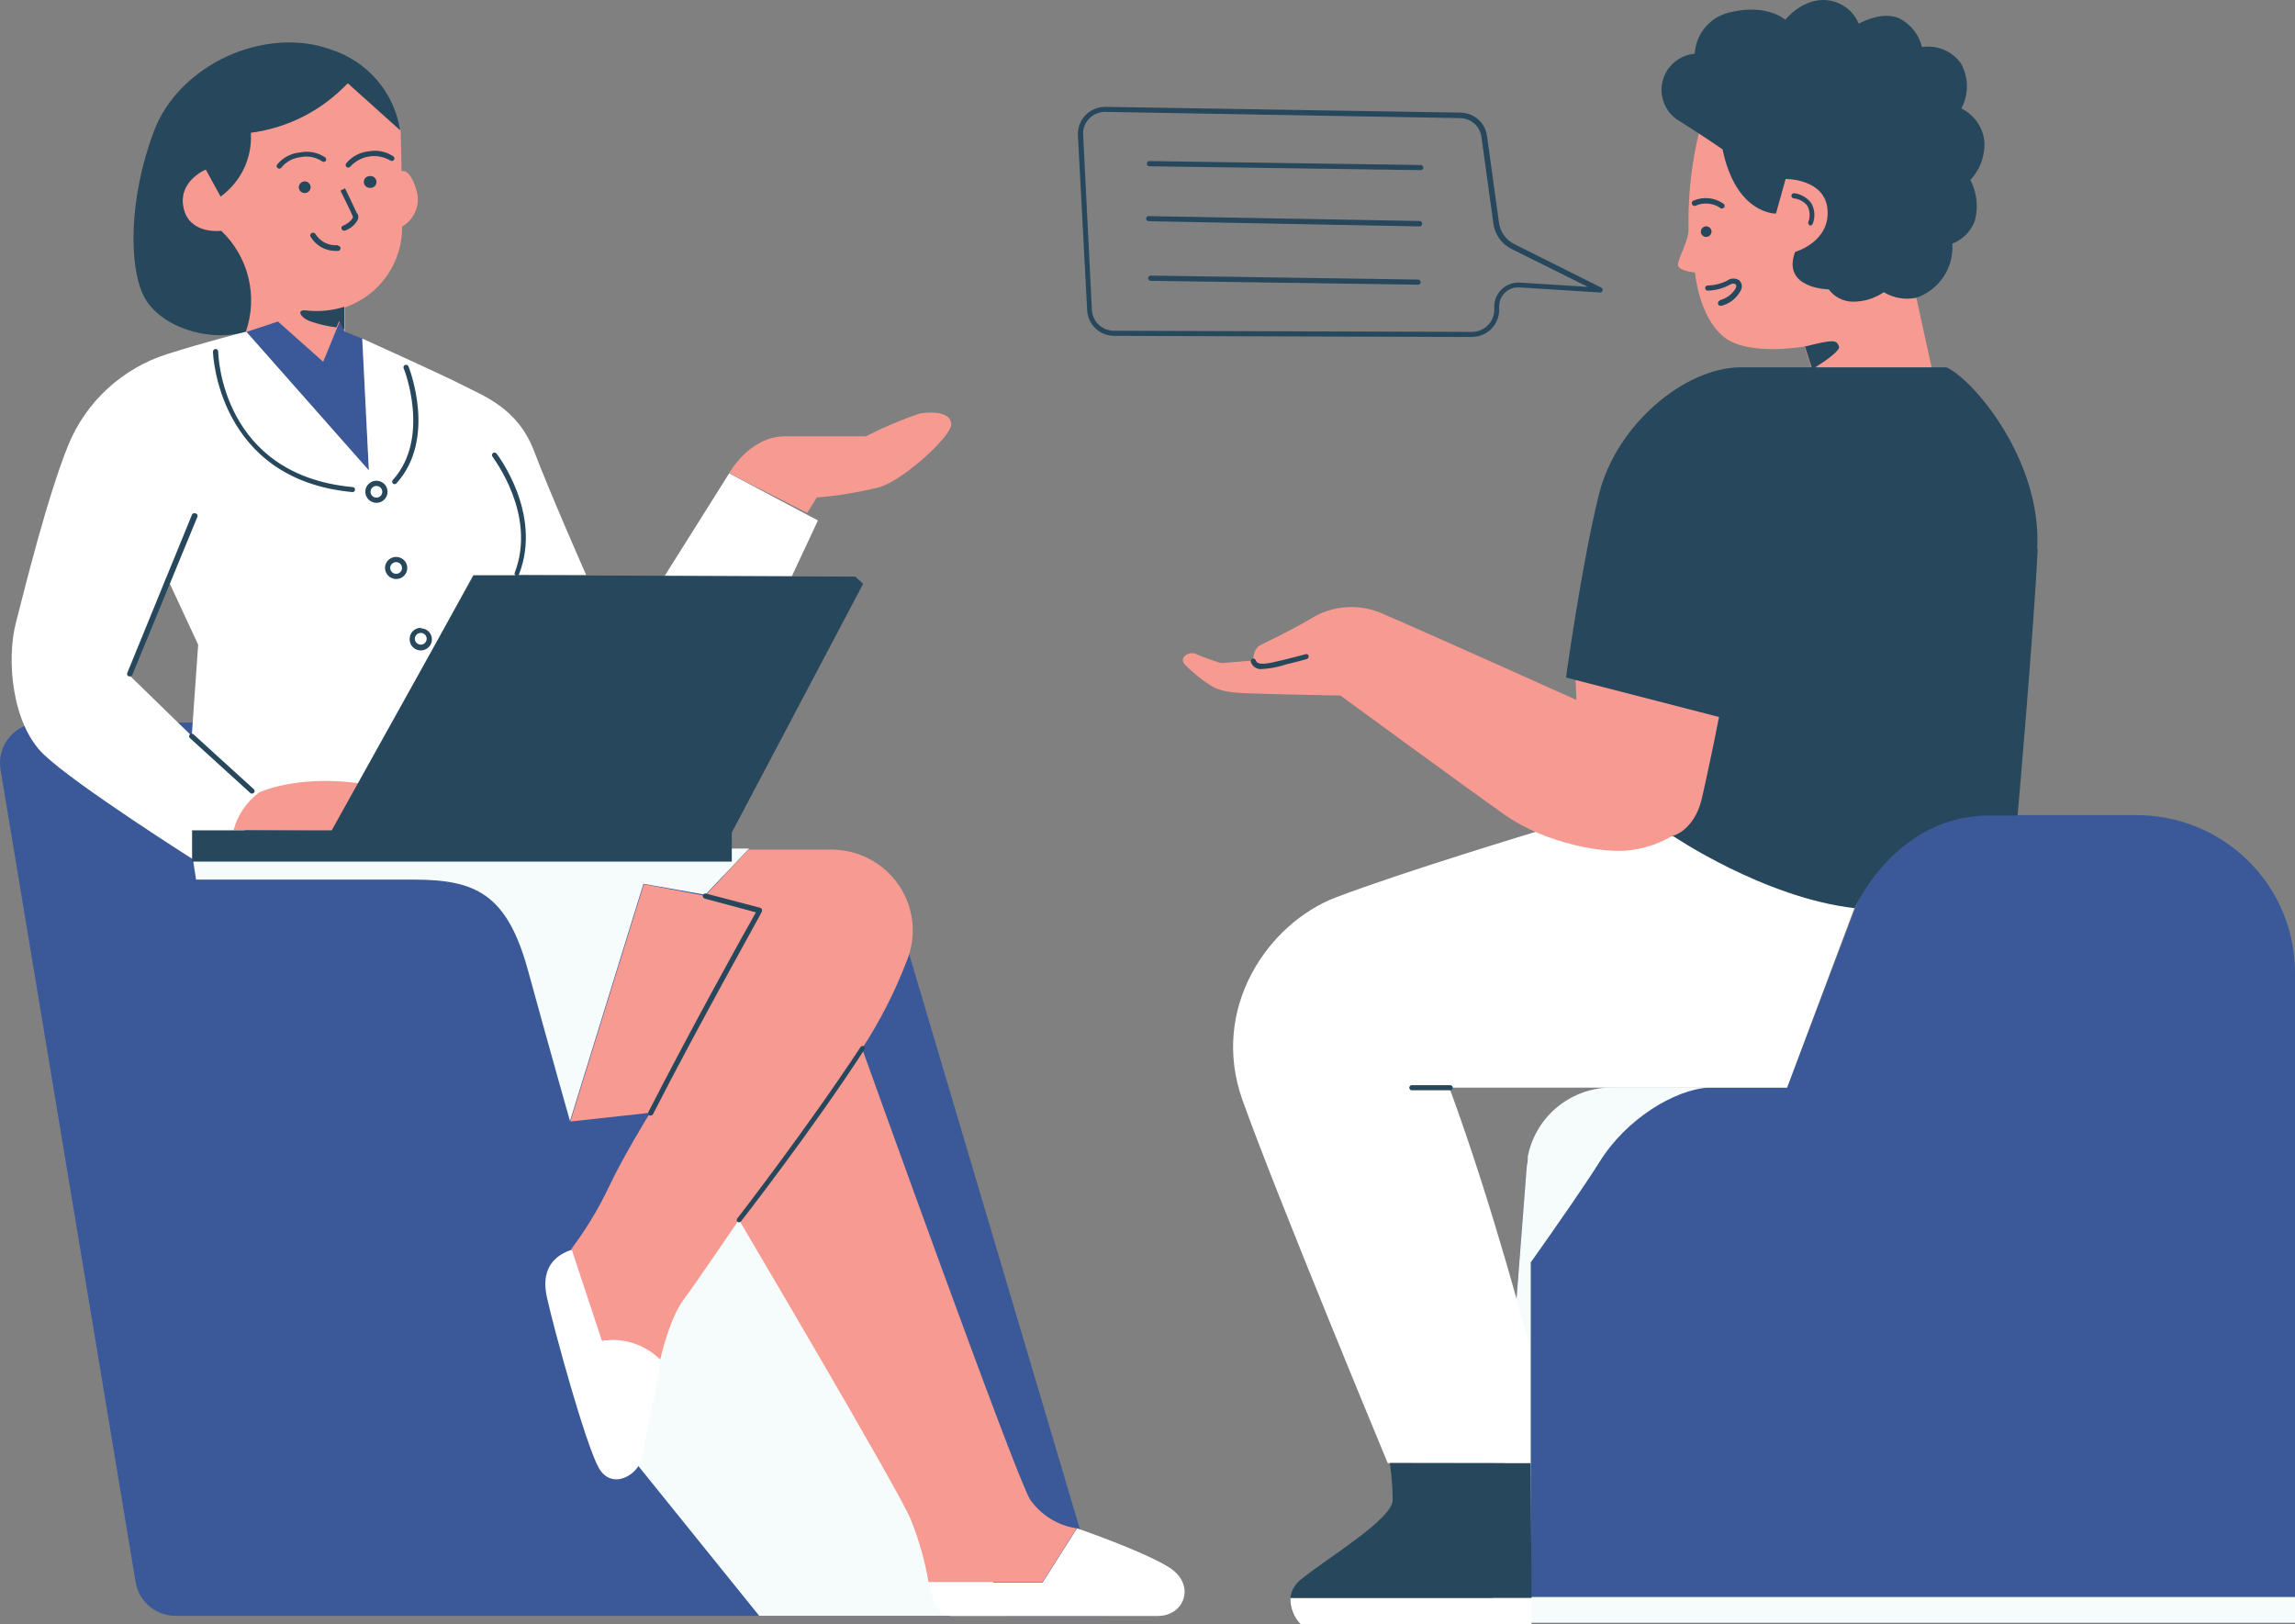 <svg width="650" height="460" viewBox="0 0 650 460" fill="none" xmlns="http://www.w3.org/2000/svg">
<rect x="0" y="0" width="650" height="460" fill="#808080" stroke="none"/>
<path d="M102.6 95.887L97.578 93.909L96.092 90.957L91.427 102.352L78.619 90.957L69.704 93.909L104.472 133.228L102.6 95.887ZM231.954 247.908H169.283L158.377 215.438C157.324 212.303 155.306 209.576 152.608 207.642C149.91 205.709 146.668 204.667 143.341 204.663H11.461C9.803 204.669 8.166 205.031 6.662 205.723C5.159 206.416 3.823 207.423 2.748 208.677C1.673 209.93 0.883 211.399 0.432 212.984C-0.018 214.569 -0.118 216.231 0.139 217.858L38.413 448.104C38.863 450.766 40.246 453.183 42.319 454.928C44.391 456.674 47.018 457.634 49.735 457.638H313.139L256.173 265.767C254.607 260.599 251.404 256.07 247.042 252.853C242.679 249.635 237.388 247.901 231.954 247.908V247.908ZM650 275.42V459.705H422.375L432.389 330.354C432.861 324.29 435.622 318.628 440.119 314.501C444.615 310.374 450.515 308.086 456.637 308.097H506.085L525.638 256.734C528.542 249.108 533.719 242.543 540.479 237.917C547.238 233.291 555.258 230.824 563.467 230.846H605.069C610.967 230.839 616.808 231.986 622.259 234.222C627.71 236.459 632.664 239.741 636.837 243.881C641.01 248.021 644.32 252.937 646.579 258.349C648.837 263.76 650 269.561 650 275.42V275.42Z" fill="#3B5998"/>
<path d="M166.698 397.716L215.016 457.609H285.384L222.98 314.089L166.698 397.716ZM433.518 357.57C440.888 347.18 449.208 335.195 453.072 328.996C460.53 317.041 474.081 308.599 484.125 307.979H456.638C451.108 307.96 445.738 309.816 441.415 313.24C437.093 316.665 434.076 321.453 432.865 326.812L432.686 327.579C432.672 327.835 432.672 328.091 432.686 328.347C432.686 328.996 432.478 329.616 432.419 330.265L424.188 436.828H433.548V357.688L433.518 357.57ZM422.939 452.296L422.375 459.616H650V452.296H422.939ZM182.239 250.299L161.438 317.513C161.438 317.513 155.495 296.585 149.552 274.859C143.608 253.133 134.693 249.119 117.131 249.119H55.53L54.698 243.717H207.26L206.696 240.322H212.163L199.772 253.399L182.239 250.299Z" fill="#F6FCFB"/>
<path d="M331.176 443.942C323.688 439.219 305.026 432.843 305.026 432.843L295.309 448.163H263.156C263.156 448.163 264.166 457.668 269.426 457.668H327.937C335.693 457.609 338.665 448.665 331.176 443.942ZM170.709 379.709L162.3 353.792C158.912 354.914 152.761 357.688 154.9 367.4C157.04 377.112 165.836 408.903 169.521 415.604C173.205 422.305 180.872 417.729 181.793 412.859C182.715 407.988 185.448 395.826 187.291 385.052C181.021 377.053 170.65 379.709 170.65 379.709H170.709ZM188.182 163.219H224.258L231.657 147.397L206.517 134.055L188.182 163.219ZM56.124 182.584L47.209 163.396L36.482 191.085L54.311 208.442L56.124 182.584ZM166.074 162.865H134.04L101.768 221.902C93.499 222.074 85.245 222.695 77.044 223.762L68.991 235.658H55.559V243.953C55.559 243.953 21.654 222.493 12.471 213.755C3.289 205.018 1.833 186.775 4.478 176.473C7.122 166.171 13.392 140.756 19.336 126.055C21.818 119.986 25.612 114.533 30.449 110.08C35.286 105.627 41.048 102.284 47.328 100.285C57.313 97.097 69.734 93.909 69.734 93.909L104.472 133.228L102.6 95.887C102.6 95.887 125.689 106.307 131.336 109.23C136.982 112.152 146.639 115.635 151.216 127.649C155.792 139.663 166.014 162.865 166.014 162.865H166.074ZM365.409 452.561C365.383 455.331 366.449 458.002 368.381 460H433.756V452.561H365.409ZM525.252 257.089L506.144 308.038H410.488C423.088 342.191 433.281 381.657 433.281 381.657V414.394H393.045C393.045 414.394 361.07 337.409 351.858 311.433C342.647 285.456 359.228 261.457 378.335 254.166C397.443 246.875 435.687 235.363 435.687 235.363L473.873 236.839L525.252 257.089Z" fill="white"/>
<path d="M291.713 424.637C287.404 417.523 244.168 296.968 244.168 296.968C249.212 289.221 253.425 280.97 256.737 272.35C258.21 268.848 258.783 265.038 258.406 261.261C258.029 257.485 256.713 253.86 254.577 250.714C252.441 247.568 249.551 244.998 246.168 243.236C242.785 241.473 239.013 240.573 235.193 240.617C218.315 240.617 212.044 240.617 212.044 240.617L199.683 253.694L182.358 250.417L161.557 317.631L184.141 315.152C184.141 315.152 176.593 327.284 172.255 336.553C169.363 342.585 165.879 348.32 161.854 353.674L170.472 379.709C173.454 379.249 176.505 379.493 179.375 380.421C182.245 381.349 184.855 382.936 186.994 385.052C186.994 385.052 189.52 373.628 193.472 368.285C197.424 362.943 209.281 345.467 209.281 345.467C209.281 345.467 254.42 421.773 257.956 430.334C260.251 436.046 261.934 441.982 262.978 448.045H295.309L304.937 432.843C302.284 432.449 299.741 431.517 297.466 430.106C295.191 428.694 293.233 426.832 291.713 424.637V424.637ZM73.419 224.411C69.854 227.074 67.29 230.847 66.138 235.127L95.439 235.363L101.768 221.843C83.968 219.393 73.419 224.411 73.419 224.411ZM113.744 48.48L113.476 36.909L98.618 23.566C91.122 30.981 81.48 35.883 71.042 37.588C68.635 51.757 62.483 55.624 62.483 55.624L58.293 48.008C56.05 48.713 54.156 50.231 52.988 52.26C51.821 54.29 51.466 56.681 51.994 58.959C53.331 67.815 69.823 93.998 69.823 93.998L78.738 91.046L91.546 102.44L96.211 91.046L97.697 93.998V87.061C102.475 85.414 106.609 82.315 109.516 78.204C112.423 74.093 113.954 69.178 113.892 64.155C115.584 63.183 116.908 61.686 117.66 59.894C118.411 58.102 118.549 56.114 118.052 54.236C116.21 47.477 113.744 48.48 113.744 48.48V48.48ZM231.33 140.903C237.345 140.405 243.308 139.418 249.16 137.951C255.905 135.944 269.664 123.428 269.426 120.063C269.188 116.698 264.226 116.491 260.511 117.111C255.255 118.885 250.14 121.046 245.208 123.576H222.326C212.193 123.576 206.517 134.025 206.517 134.025L228.626 145.272L231.33 140.903ZM545.162 23.773C525.192 2.431 487.691 14.917 482.758 31.832C479.55 42.485 478.026 53.568 478.241 64.686C478.39 68.228 474.972 73.541 475.269 75.165C475.567 76.789 480.054 77.172 480.054 77.172C480.054 77.172 481.153 89.659 488.137 95.356C495.12 101.053 511.077 98.131 511.077 98.131L513.039 104.241H547.123L542.666 83.903C542.666 83.903 565.161 45.145 545.162 23.773ZM446.237 192.472L486.829 202.892C486.829 202.892 484.452 217.327 482.461 226.33C480.47 235.333 473.784 236.632 473.784 236.632C470.369 238.704 466.569 240.069 462.61 240.647C454.973 242.093 437.679 238.846 426.387 230.906C415.094 222.965 379.643 196.989 379.643 196.989C379.643 196.989 361.249 196.634 356.702 196.457C352.156 196.28 346.331 196.457 342.884 194.125C340.226 192.458 337.781 190.475 335.604 188.222C333.762 186.244 336.703 184.237 338.873 185.27C341.042 186.303 345.797 187.808 345.797 187.808L354.89 187.07C354.89 187.07 354.89 183.823 356.881 182.761C358.872 181.698 364.547 179.13 371.085 175.322C374.199 173.335 377.776 172.177 381.471 171.96C385.166 171.743 388.855 172.473 392.183 174.082C400.385 177.506 446.475 198.228 446.475 198.228L446.237 192.472Z" fill="#F79A91"/>
<path d="M401.692 79.18L325.916 78.058C325.719 78.058 325.53 78.136 325.391 78.274C325.252 78.412 325.173 78.6 325.173 78.796C325.173 78.992 325.252 79.179 325.391 79.318C325.53 79.456 325.719 79.534 325.916 79.534L401.663 80.626C401.852 80.626 402.033 80.551 402.167 80.418C402.301 80.286 402.376 80.105 402.376 79.918C402.376 79.732 402.306 79.552 402.18 79.415C402.053 79.279 401.879 79.194 401.692 79.18ZM402.049 62.59L325.203 61.203C325.035 61.237 324.884 61.327 324.776 61.459C324.667 61.591 324.608 61.756 324.608 61.926C324.608 62.096 324.667 62.261 324.776 62.393C324.884 62.525 325.035 62.615 325.203 62.649L402.049 64.125C402.143 64.125 402.235 64.107 402.322 64.071C402.408 64.035 402.487 63.983 402.553 63.918C402.619 63.852 402.672 63.774 402.708 63.688C402.744 63.602 402.762 63.51 402.762 63.417C402.786 63.313 402.784 63.206 402.759 63.104C402.733 63.001 402.684 62.906 402.614 62.826C402.545 62.745 402.458 62.682 402.36 62.641C402.262 62.6 402.155 62.583 402.049 62.59V62.59ZM402.435 46.739L325.56 45.617C325.363 45.617 325.174 45.695 325.034 45.833C324.895 45.971 324.817 46.159 324.817 46.355C324.817 46.55 324.895 46.738 325.034 46.877C325.174 47.015 325.363 47.093 325.56 47.093L402.406 48.185C402.499 48.185 402.592 48.167 402.678 48.131C402.765 48.095 402.844 48.043 402.91 47.977C402.976 47.912 403.029 47.834 403.064 47.748C403.1 47.662 403.119 47.57 403.119 47.477C403.119 47.291 403.049 47.111 402.923 46.974C402.796 46.838 402.622 46.753 402.435 46.739V46.739ZM315.456 93.673L416.966 93.998C418.617 93.983 420.195 93.325 421.362 92.165C422.529 91.006 423.191 89.438 423.207 87.799V86.825C423.209 85.896 423.402 84.978 423.775 84.126C424.147 83.274 424.691 82.506 425.373 81.871C426.055 81.235 426.86 80.744 427.739 80.429C428.619 80.113 429.554 79.979 430.487 80.036L449.714 81.246L428.14 70.531C426.755 69.843 425.561 68.831 424.66 67.581C423.759 66.331 423.178 64.881 422.969 63.358L419.581 38.798C419.397 37.349 418.697 36.013 417.606 35.033C416.516 34.053 415.108 33.493 413.638 33.455L312.99 31.684C312.152 31.677 311.321 31.841 310.549 32.166C309.777 32.491 309.081 32.97 308.503 33.573C307.899 34.173 307.433 34.895 307.136 35.689C306.838 36.484 306.717 37.333 306.779 38.178L309.246 87.769C309.329 89.354 310.018 90.848 311.172 91.945C312.326 93.042 313.859 93.66 315.456 93.673V93.673ZM416.966 95.444L315.456 95.12C313.489 95.091 311.608 94.311 310.203 92.943C308.799 91.575 307.977 89.723 307.908 87.769L305.293 38.326C305.241 37.279 305.404 36.232 305.774 35.25C306.145 34.268 306.713 33.372 307.446 32.617C308.178 31.861 309.058 31.263 310.032 30.859C311.006 30.455 312.053 30.254 313.109 30.267L413.638 31.891C415.482 31.91 417.258 32.59 418.639 33.804C420.02 35.019 420.913 36.687 421.156 38.503L424.544 63.062C424.717 64.353 425.205 65.583 425.967 66.643C426.728 67.703 427.739 68.561 428.912 69.143L453.517 81.453C453.666 81.532 453.783 81.659 453.849 81.812C453.915 81.966 453.927 82.138 453.882 82.299C453.837 82.461 453.738 82.602 453.602 82.7C453.465 82.799 453.299 82.848 453.131 82.84L430.309 81.394C429.576 81.349 428.841 81.454 428.15 81.703C427.459 81.952 426.827 82.338 426.293 82.839C425.758 83.339 425.332 83.944 425.042 84.614C424.751 85.284 424.602 86.007 424.603 86.736V87.769C424.604 88.776 424.403 89.773 424.015 90.702C423.626 91.632 423.057 92.476 422.339 93.186C421.621 93.896 420.769 94.459 419.832 94.841C418.895 95.224 417.891 95.419 416.877 95.415L416.966 95.444ZM55.322 145.39C55.144 145.32 54.946 145.321 54.769 145.392C54.592 145.464 54.449 145.6 54.371 145.774L36.036 190.613C35.967 190.793 35.973 190.992 36.05 191.169C36.128 191.346 36.272 191.485 36.452 191.557H36.749C36.909 191.578 37.072 191.542 37.208 191.456C37.343 191.37 37.444 191.238 37.492 191.085L55.946 146.276C55.972 146.176 55.976 146.072 55.958 145.971C55.94 145.87 55.9 145.773 55.84 145.689C55.781 145.605 55.704 145.534 55.614 145.483C55.525 145.431 55.425 145.399 55.322 145.39V145.39ZM71.368 224.766C71.516 224.764 71.659 224.718 71.78 224.635C71.901 224.552 71.995 224.435 72.049 224.299C72.103 224.163 72.115 224.014 72.084 223.871C72.053 223.728 71.98 223.598 71.874 223.496L54.727 207.91C54.578 207.81 54.397 207.766 54.218 207.788C54.039 207.81 53.874 207.895 53.755 208.029C53.634 208.163 53.567 208.335 53.566 208.514C53.565 208.694 53.629 208.867 53.747 209.003L70.863 224.559C70.928 224.626 71.007 224.679 71.094 224.715C71.181 224.75 71.274 224.768 71.368 224.766V224.766ZM244.702 296.348C244.621 296.295 244.53 296.259 244.434 296.242C244.339 296.225 244.24 296.228 244.146 296.25C244.051 296.272 243.962 296.313 243.884 296.371C243.806 296.428 243.741 296.501 243.692 296.585C228.834 319.196 209.073 344.759 208.865 345.025C208.798 345.091 208.745 345.169 208.709 345.255C208.673 345.341 208.655 345.433 208.655 345.527C208.655 345.62 208.673 345.712 208.709 345.798C208.745 345.884 208.798 345.963 208.865 346.028C208.988 346.133 209.148 346.186 209.31 346.176C209.418 346.175 209.525 346.151 209.622 346.105C209.72 346.059 209.806 345.993 209.875 345.91C210.083 345.645 230.023 320.052 244.762 297.352C244.881 297.208 244.942 297.025 244.931 296.839C244.92 296.652 244.838 296.477 244.702 296.348V296.348ZM215.789 257.502C215.74 257.4 215.669 257.311 215.582 257.239C215.495 257.168 215.393 257.117 215.283 257.089L199.98 253.074C199.888 253.047 199.792 253.039 199.697 253.05C199.602 253.061 199.51 253.091 199.427 253.137C199.344 253.184 199.271 253.247 199.213 253.322C199.154 253.398 199.112 253.484 199.088 253.576C199.061 253.669 199.052 253.766 199.063 253.863C199.073 253.959 199.103 254.052 199.15 254.137C199.197 254.222 199.26 254.297 199.336 254.358C199.412 254.419 199.5 254.464 199.593 254.491L214.095 258.387C211.123 263.524 195.463 291.832 183.636 314.945C183.552 315.118 183.54 315.316 183.601 315.498C183.662 315.68 183.791 315.831 183.963 315.919C184.08 315.946 184.202 315.946 184.319 315.919C184.456 315.917 184.589 315.877 184.705 315.804C184.82 315.731 184.913 315.628 184.973 315.506C197.959 290.09 215.789 258.446 215.789 258.151C215.863 257.941 215.863 257.712 215.789 257.502ZM207.171 235.953L244.465 165.345L242.236 163.308L146.788 162.895C146.896 162.823 146.979 162.72 147.025 162.599C153.712 145.301 140.726 128.564 140.577 128.387C140.51 128.317 140.43 128.26 140.34 128.222C140.251 128.183 140.155 128.164 140.057 128.164C139.96 128.164 139.863 128.183 139.774 128.222C139.684 128.26 139.604 128.317 139.537 128.387C139.41 128.524 139.339 128.703 139.339 128.889C139.339 129.075 139.41 129.254 139.537 129.391C139.537 129.568 152.166 145.656 145.777 162.216C145.723 162.356 145.716 162.51 145.759 162.654C145.802 162.799 145.892 162.925 146.015 163.013H134.129L93.953 235.156H54.401V244.012H207.26V235.953H207.171ZM117.488 180.901C117.495 181.345 117.676 181.768 117.992 182.082C118.308 182.396 118.735 182.576 119.182 182.583C119.626 182.576 120.049 182.395 120.36 182.08C120.671 181.766 120.846 181.342 120.846 180.901C120.846 180.463 120.67 180.042 120.358 179.732C120.046 179.422 119.623 179.248 119.182 179.248C118.737 179.248 118.311 179.421 117.994 179.73C117.677 180.039 117.495 180.46 117.488 180.901V180.901ZM119.182 177.949C119.812 177.95 120.427 178.139 120.949 178.491C121.47 178.844 121.873 179.343 122.105 179.925C122.337 180.507 122.388 181.145 122.251 181.757C122.115 182.368 121.797 182.924 121.338 183.354C120.879 183.784 120.302 184.067 119.679 184.167C119.057 184.267 118.419 184.179 117.847 183.915C117.276 183.651 116.797 183.222 116.474 182.685C116.15 182.148 115.996 181.526 116.032 180.901C116.039 180.076 116.375 179.288 116.965 178.707C117.555 178.127 118.351 177.801 119.182 177.801V177.949ZM110.504 160.858C110.512 161.299 110.694 161.719 111.011 162.028C111.328 162.338 111.754 162.511 112.198 162.511C112.64 162.511 113.063 162.337 113.375 162.027C113.687 161.717 113.862 161.296 113.862 160.858C113.862 160.419 113.687 159.999 113.375 159.689C113.063 159.379 112.64 159.205 112.198 159.205C111.778 159.202 111.372 159.355 111.059 159.633C110.746 159.912 110.549 160.295 110.504 160.71V160.858ZM109.048 160.858C109.048 160.239 109.233 159.634 109.579 159.119C109.925 158.605 110.417 158.204 110.993 157.967C111.568 157.73 112.202 157.668 112.813 157.789C113.424 157.91 113.985 158.208 114.426 158.645C114.866 159.083 115.166 159.64 115.288 160.247C115.409 160.854 115.347 161.483 115.108 162.055C114.87 162.627 114.466 163.116 113.948 163.459C113.43 163.803 112.821 163.987 112.198 163.987C111.773 163.983 111.353 163.895 110.963 163.727C110.572 163.559 110.22 163.315 109.926 163.01C109.633 162.704 109.403 162.343 109.253 161.948C109.102 161.553 109.032 161.132 109.048 160.71V160.858ZM104.948 139.28C104.948 139.718 105.123 140.138 105.435 140.448C105.747 140.758 106.17 140.933 106.612 140.933C107.053 140.933 107.476 140.758 107.788 140.448C108.1 140.138 108.276 139.718 108.276 139.28C108.276 138.841 108.1 138.421 107.788 138.111C107.476 137.801 107.053 137.627 106.612 137.627C106.17 137.627 105.747 137.801 105.435 138.111C105.123 138.421 104.948 138.841 104.948 139.28V139.28ZM103.462 139.28C103.462 138.661 103.646 138.056 103.993 137.541C104.339 137.027 104.831 136.626 105.406 136.389C105.982 136.152 106.615 136.09 107.226 136.211C107.837 136.331 108.398 136.629 108.839 137.067C109.279 137.505 109.579 138.062 109.701 138.669C109.823 139.276 109.76 139.905 109.522 140.477C109.283 141.049 108.88 141.537 108.362 141.881C107.844 142.225 107.235 142.409 106.612 142.409C105.779 142.401 104.982 142.069 104.393 141.484C103.804 140.898 103.469 140.107 103.462 139.28V139.28ZM111.277 135.914C111.141 136.052 111.065 136.238 111.065 136.431C111.065 136.624 111.141 136.81 111.277 136.948C111.407 137.065 111.577 137.129 111.753 137.125C111.854 137.127 111.954 137.107 112.047 137.066C112.139 137.026 112.221 136.965 112.287 136.889C123.639 124.343 116.061 104.713 115.734 103.887C115.711 103.783 115.666 103.685 115.601 103.6C115.536 103.515 115.453 103.445 115.359 103.395C115.264 103.345 115.16 103.315 115.053 103.309C114.945 103.303 114.838 103.32 114.738 103.359C114.638 103.398 114.548 103.457 114.474 103.534C114.399 103.611 114.343 103.703 114.307 103.804C114.272 103.904 114.259 104.011 114.27 104.117C114.28 104.223 114.313 104.326 114.368 104.418C114.516 104.595 122.005 124.048 111.277 135.914V135.914ZM61.8 99.577C61.804 99.479 61.788 99.381 61.752 99.29C61.716 99.198 61.661 99.115 61.592 99.046C61.522 98.977 61.438 98.922 61.346 98.887C61.254 98.851 61.156 98.835 61.057 98.839C60.857 98.847 60.668 98.931 60.53 99.074C60.391 99.217 60.314 99.408 60.314 99.606C60.314 99.961 61.532 135.826 99.836 139.368C100.016 139.369 100.189 139.302 100.321 139.182C100.453 139.062 100.535 138.896 100.55 138.719C100.562 138.625 100.555 138.529 100.528 138.439C100.501 138.348 100.455 138.264 100.394 138.191C100.332 138.119 100.256 138.06 100.17 138.019C100.085 137.978 99.991 137.955 99.896 137.951C62.988 134.527 61.83 101.023 61.8 99.577ZM88.009 91.046C90.369 91.862 92.81 92.426 95.29 92.729L96.033 90.928L97.192 93.26H97.519V86.884C94.105 87.967 90.502 88.329 86.94 87.947C83.671 87.474 85.038 90.013 88.009 91.046ZM95.646 69.438C94.404 69.548 93.156 69.31 92.043 68.752C90.93 68.194 89.996 67.338 89.347 66.28C89.3 66.195 89.237 66.119 89.161 66.058C89.085 65.997 88.997 65.951 88.903 65.924C88.809 65.896 88.711 65.888 88.614 65.898C88.516 65.909 88.422 65.938 88.336 65.985C88.231 66.026 88.136 66.091 88.06 66.174C87.983 66.258 87.927 66.358 87.896 66.466C87.864 66.574 87.858 66.688 87.878 66.799C87.897 66.91 87.942 67.015 88.009 67.106C88.726 68.299 89.739 69.289 90.952 69.982C92.164 70.674 93.535 71.046 94.933 71.062H95.706C95.903 71.062 96.092 70.984 96.231 70.846C96.371 70.707 96.449 70.52 96.449 70.324C96.449 70.128 96.371 69.941 96.231 69.802C96.092 69.664 95.903 69.586 95.706 69.586L95.646 69.438ZM101.174 60.583C100.49 59.077 97.727 53.351 97.727 53.351L96.419 53.971C96.419 53.971 99.212 59.579 99.896 61.203C99.934 61.291 99.954 61.387 99.954 61.483C99.954 61.58 99.934 61.675 99.896 61.764C99.235 62.761 98.265 63.518 97.132 63.918C97.043 63.954 96.963 64.007 96.895 64.074C96.827 64.141 96.773 64.221 96.737 64.309C96.701 64.397 96.683 64.492 96.685 64.587C96.686 64.682 96.707 64.776 96.746 64.863C96.799 65.001 96.893 65.119 97.015 65.203C97.137 65.287 97.281 65.333 97.429 65.335H97.697C99.196 64.795 100.457 63.751 101.263 62.383C101.412 62.084 101.487 61.754 101.482 61.42C101.477 61.087 101.391 60.759 101.233 60.465L101.174 60.583ZM110.445 45.381C110.584 45.516 110.771 45.592 110.965 45.592C111.159 45.592 111.346 45.516 111.485 45.381C111.556 45.314 111.613 45.234 111.651 45.146C111.69 45.057 111.71 44.961 111.71 44.864C111.71 44.767 111.69 44.672 111.651 44.583C111.613 44.494 111.556 44.414 111.485 44.347C110.489 43.653 109.364 43.163 108.175 42.904C106.987 42.646 105.758 42.625 104.561 42.842C103.294 42.951 102.061 43.313 100.938 43.906C99.814 44.5 98.823 45.313 98.024 46.296C97.967 46.375 97.926 46.465 97.904 46.56C97.882 46.655 97.879 46.753 97.896 46.849C97.913 46.945 97.948 47.037 98.001 47.12C98.053 47.202 98.122 47.273 98.202 47.329C98.321 47.421 98.467 47.472 98.618 47.477C98.74 47.475 98.861 47.445 98.969 47.389C99.078 47.333 99.171 47.251 99.242 47.152C100.644 45.627 102.529 44.626 104.584 44.315C106.638 44.003 108.738 44.4 110.534 45.44L110.445 45.381ZM85.038 43.167C83.765 43.273 82.528 43.634 81.399 44.228C80.271 44.821 79.275 45.635 78.471 46.62C78.416 46.699 78.377 46.788 78.358 46.882C78.339 46.976 78.339 47.073 78.358 47.166C78.378 47.26 78.416 47.349 78.471 47.428C78.526 47.507 78.597 47.573 78.678 47.624C78.734 47.675 78.8 47.715 78.871 47.74C78.943 47.765 79.019 47.776 79.094 47.772C79.213 47.771 79.329 47.741 79.433 47.684C79.537 47.627 79.625 47.546 79.689 47.447C80.368 46.616 81.206 45.928 82.155 45.421C83.103 44.914 84.144 44.599 85.216 44.495C87.272 44.083 89.409 44.497 91.159 45.646C91.298 45.782 91.485 45.857 91.679 45.857C91.874 45.857 92.061 45.782 92.199 45.646C92.327 45.51 92.397 45.331 92.397 45.145C92.397 44.958 92.327 44.779 92.199 44.643C91.17 43.924 90.004 43.422 88.772 43.169C87.541 42.915 86.27 42.914 85.038 43.167V43.167ZM104.71 53.203C104.949 53.235 105.192 53.215 105.423 53.146C105.654 53.077 105.868 52.959 106.049 52.801C106.231 52.643 106.377 52.449 106.476 52.23C106.576 52.012 106.627 51.775 106.627 51.535C106.627 51.296 106.576 51.059 106.476 50.84C106.377 50.622 106.231 50.427 106.049 50.269C105.868 50.111 105.654 49.994 105.423 49.925C105.192 49.855 104.949 49.836 104.71 49.867C104.268 49.867 103.845 50.042 103.533 50.352C103.221 50.662 103.046 51.082 103.046 51.521C103.046 51.744 103.09 51.965 103.177 52.171C103.264 52.377 103.392 52.564 103.552 52.721C103.713 52.877 103.903 53.001 104.112 53.084C104.321 53.166 104.544 53.207 104.769 53.203H104.71ZM86.316 54.679C86.754 54.672 87.173 54.495 87.484 54.187C87.794 53.878 87.972 53.462 87.98 53.026C87.98 52.588 87.804 52.167 87.492 51.857C87.18 51.547 86.757 51.373 86.316 51.373C85.871 51.373 85.445 51.546 85.128 51.855C84.811 52.164 84.629 52.585 84.622 53.026C84.621 53.251 84.667 53.473 84.756 53.68C84.846 53.886 84.976 54.073 85.14 54.227C85.304 54.382 85.498 54.502 85.711 54.58C85.923 54.657 86.149 54.691 86.375 54.679H86.316ZM69.645 93.909C71.344 88.986 71.59 83.681 70.352 78.624C69.115 73.566 66.446 68.965 62.661 65.365C62.661 65.365 53.747 66.575 51.993 58.959C50.24 51.343 58.293 48.008 58.293 48.008L62.483 55.653C65.33 53.605 67.608 50.875 69.105 47.715C70.601 44.556 71.268 41.072 71.041 37.588C81.559 36.241 91.266 31.268 98.469 23.537L113.327 36.879C112.509 31.611 110.226 26.675 106.734 22.628C103.242 18.581 98.682 15.583 93.566 13.973C75.053 7.361 50.775 18.135 43.584 37.204C36.392 56.273 36.452 75.726 40.82 84.05C45.188 92.374 58.798 97.156 69.645 93.909ZM400.028 307.329C399.92 307.308 399.809 307.31 399.702 307.336C399.595 307.362 399.496 307.412 399.41 307.481C399.325 307.55 399.256 307.638 399.209 307.736C399.162 307.835 399.138 307.943 399.138 308.053C399.138 308.162 399.162 308.27 399.209 308.369C399.256 308.468 399.325 308.555 399.41 308.624C399.496 308.693 399.595 308.743 399.702 308.769C399.809 308.795 399.92 308.798 400.028 308.776H410.577C410.685 308.798 410.797 308.795 410.904 308.769C411.011 308.743 411.11 308.693 411.195 308.624C411.281 308.555 411.349 308.468 411.397 308.369C411.444 308.27 411.468 308.162 411.468 308.053C411.468 307.943 411.444 307.835 411.397 307.736C411.349 307.638 411.281 307.55 411.195 307.481C411.11 307.412 411.011 307.362 410.904 307.336C410.797 307.31 410.685 307.308 410.577 307.329H400.028ZM368.41 459.97L367.935 459.41L368.41 459.97ZM393.639 414.335C394.146 417.805 394.414 421.307 394.442 424.814C394.442 430.186 376.047 441.197 368.737 447.1C367.842 447.739 367.087 448.553 366.52 449.492C365.952 450.431 365.585 451.476 365.439 452.561H433.786L433.518 414.394L393.639 414.335ZM365.439 452.709C365.369 455.223 366.261 457.67 367.935 459.557C366.193 457.646 365.266 455.138 365.35 452.561L365.439 452.709ZM370.669 185.742C370.607 185.56 370.477 185.408 370.305 185.32C370.133 185.232 369.933 185.214 369.748 185.27C369.748 185.27 368.47 185.683 364.102 186.746L363.002 187.011C358.812 188.044 356.197 188.546 355.662 187.011C355.601 186.829 355.47 186.677 355.298 186.589C355.126 186.501 354.926 186.483 354.741 186.539C354.557 186.6 354.405 186.73 354.316 186.901C354.227 187.071 354.209 187.27 354.265 187.454C354.485 188.142 354.951 188.727 355.576 189.097C356.2 189.466 356.939 189.596 357.653 189.461C359.577 189.336 361.48 189 363.329 188.458L364.369 188.133C368.856 187.07 370.074 186.657 370.134 186.628C370.237 186.596 370.331 186.543 370.411 186.471C370.491 186.399 370.555 186.312 370.597 186.213C370.639 186.115 370.66 186.009 370.657 185.902C370.654 185.795 370.627 185.69 370.58 185.594L370.669 185.742ZM512.533 63.859H512.712C512.872 63.859 513.029 63.808 513.157 63.712C513.286 63.616 513.38 63.481 513.425 63.328C513.797 62.37 513.946 61.341 513.858 60.318C513.771 59.295 513.45 58.306 512.92 57.424C512.338 56.678 511.613 56.054 510.786 55.588C509.96 55.122 509.049 54.823 508.106 54.709C507.909 54.709 507.72 54.786 507.58 54.925C507.441 55.063 507.363 55.251 507.363 55.447C507.363 55.642 507.441 55.83 507.58 55.968C507.72 56.107 507.909 56.184 508.106 56.184C509.573 56.354 510.916 57.084 511.85 58.221C512.24 58.935 512.469 59.725 512.521 60.535C512.572 61.346 512.444 62.158 512.147 62.915C512.103 63.062 512.108 63.219 512.162 63.362C512.216 63.506 512.315 63.629 512.444 63.712L512.533 63.859ZM487.067 85.201C486.971 85.224 486.881 85.267 486.804 85.327C486.726 85.387 486.663 85.464 486.618 85.55C486.572 85.637 486.547 85.733 486.542 85.831C486.538 85.928 486.554 86.026 486.591 86.117C486.64 86.26 486.731 86.384 486.854 86.474C486.976 86.564 487.123 86.614 487.275 86.618H487.512C488.675 86.325 489.762 85.793 490.704 85.055C491.646 84.318 492.422 83.392 492.98 82.338C493.267 81.877 493.385 81.332 493.314 80.794C493.244 80.257 492.99 79.76 492.594 79.386C492.069 79.038 491.447 78.864 490.816 78.891C490.186 78.917 489.58 79.143 489.087 79.534C487.449 80.343 485.656 80.796 483.828 80.862C483.72 80.84 483.608 80.843 483.501 80.869C483.395 80.895 483.295 80.945 483.21 81.014C483.124 81.083 483.056 81.17 483.009 81.269C482.961 81.368 482.937 81.476 482.937 81.585C482.937 81.695 482.961 81.803 483.009 81.901C483.056 82 483.124 82.088 483.21 82.157C483.295 82.226 483.395 82.275 483.501 82.302C483.608 82.328 483.72 82.33 483.828 82.309V82.309C485.906 82.238 487.94 81.693 489.771 80.715C490.543 80.213 491.197 80.242 491.524 80.508C491.851 80.774 491.821 81.216 491.524 81.748C491.025 82.571 490.366 83.288 489.586 83.855C488.805 84.423 487.918 84.83 486.978 85.054L487.067 85.201ZM487.304 59.018C487.44 59.061 487.585 59.061 487.72 59.018C487.841 59.023 487.96 58.999 488.069 58.947C488.178 58.896 488.272 58.819 488.344 58.723C488.449 58.557 488.486 58.358 488.447 58.166C488.408 57.973 488.297 57.803 488.136 57.69C486.897 56.818 485.45 56.282 483.938 56.137C482.427 55.992 480.903 56.243 479.519 56.864C479.358 56.962 479.239 57.115 479.184 57.294C479.13 57.474 479.143 57.667 479.222 57.838C479.257 57.937 479.313 58.028 479.386 58.104C479.46 58.18 479.548 58.24 479.647 58.279C479.746 58.318 479.851 58.336 479.957 58.331C480.063 58.326 480.167 58.299 480.262 58.251C481.378 57.756 482.603 57.554 483.82 57.662C485.037 57.771 486.206 58.187 487.215 58.871L487.304 59.018ZM483.233 67.106C483.533 67.106 483.826 67.018 484.075 66.853C484.325 66.687 484.519 66.452 484.633 66.177C484.748 65.902 484.778 65.599 484.72 65.307C484.661 65.015 484.517 64.747 484.305 64.537C484.093 64.326 483.823 64.183 483.529 64.124C483.235 64.066 482.93 64.096 482.653 64.21C482.376 64.324 482.14 64.517 481.973 64.765C481.807 65.012 481.718 65.303 481.718 65.601C481.718 66 481.877 66.383 482.162 66.665C482.446 66.948 482.831 67.106 483.233 67.106V67.106ZM474.824 33.75C480.232 37.086 487.869 42.281 487.869 42.281C491.702 60.789 502.994 60.494 502.994 60.494L505.728 50.694C505.728 50.694 517.021 50.517 517.615 59.55C518.209 68.582 508.403 71.357 508.403 71.357C504.569 81.807 517.942 81.954 517.942 81.954C518.714 83.004 519.718 83.864 520.877 84.468C522.036 85.072 523.319 85.403 524.628 85.438C527.808 85.482 530.923 84.543 533.543 82.751C536.306 84.434 539.616 84.995 542.784 84.316C545.935 83.223 548.637 81.131 550.474 78.363C552.31 75.594 553.179 72.303 552.947 68.996C554.419 68.432 555.751 67.56 556.853 66.439C557.956 65.319 558.803 63.976 559.336 62.502C560.369 58.63 559.913 54.516 558.058 50.96C559.409 49.523 560.457 47.832 561.141 45.986C561.825 44.141 562.131 42.179 562.04 40.215C561.858 38.208 561.161 36.281 560.017 34.617C558.872 32.954 557.318 31.608 555.503 30.71C556.565 28.735 557.108 26.525 557.082 24.285C557.056 22.046 556.462 19.849 555.354 17.899C554.122 16.206 552.444 14.883 550.504 14.076C548.564 13.269 546.438 13.009 544.359 13.323C543.929 11.56 543.116 9.912 541.976 8.494C540.837 7.076 539.398 5.924 537.762 5.117C532.8 3.051 526.44 6.711 526.44 6.711C525.696 4.908 524.474 3.339 522.904 2.17C521.335 1.001 519.476 0.275 517.526 0.07C510.661 -0.727 505.639 5.59 505.639 5.59C505.639 5.59 500.558 1.014 490.365 3.405C487.558 3.941 485.012 5.395 483.133 7.535C481.253 9.674 480.148 12.377 479.994 15.213C477.915 15.398 475.942 16.204 474.333 17.525C472.724 18.845 471.555 20.619 470.979 22.611C470.404 24.604 470.449 26.724 471.108 28.691C471.768 30.658 473.011 32.38 474.675 33.632L474.824 33.75ZM577.136 155.515C575.858 180.783 571.431 230.965 571.431 230.965H563.467C536.722 230.965 525.282 257.207 525.282 257.207C499.607 254.255 473.873 236.78 473.873 236.78C473.873 236.78 479.816 235.097 481.956 226.389C483.59 219.364 486.918 203.069 486.918 203.069L443.533 191.882C443.533 191.882 447.931 159.884 452.863 140.018C457.796 120.151 477.29 104.034 493.069 104.034H513.098L511.196 98.131C519.249 96.153 520.111 96.153 520.854 98.131C521.27 99.134 517.645 101.82 514.138 104.034H551.253C558.564 107.134 578.325 130.099 576.988 155.397L577.136 155.515Z" fill="#27475C"/>
</svg>
